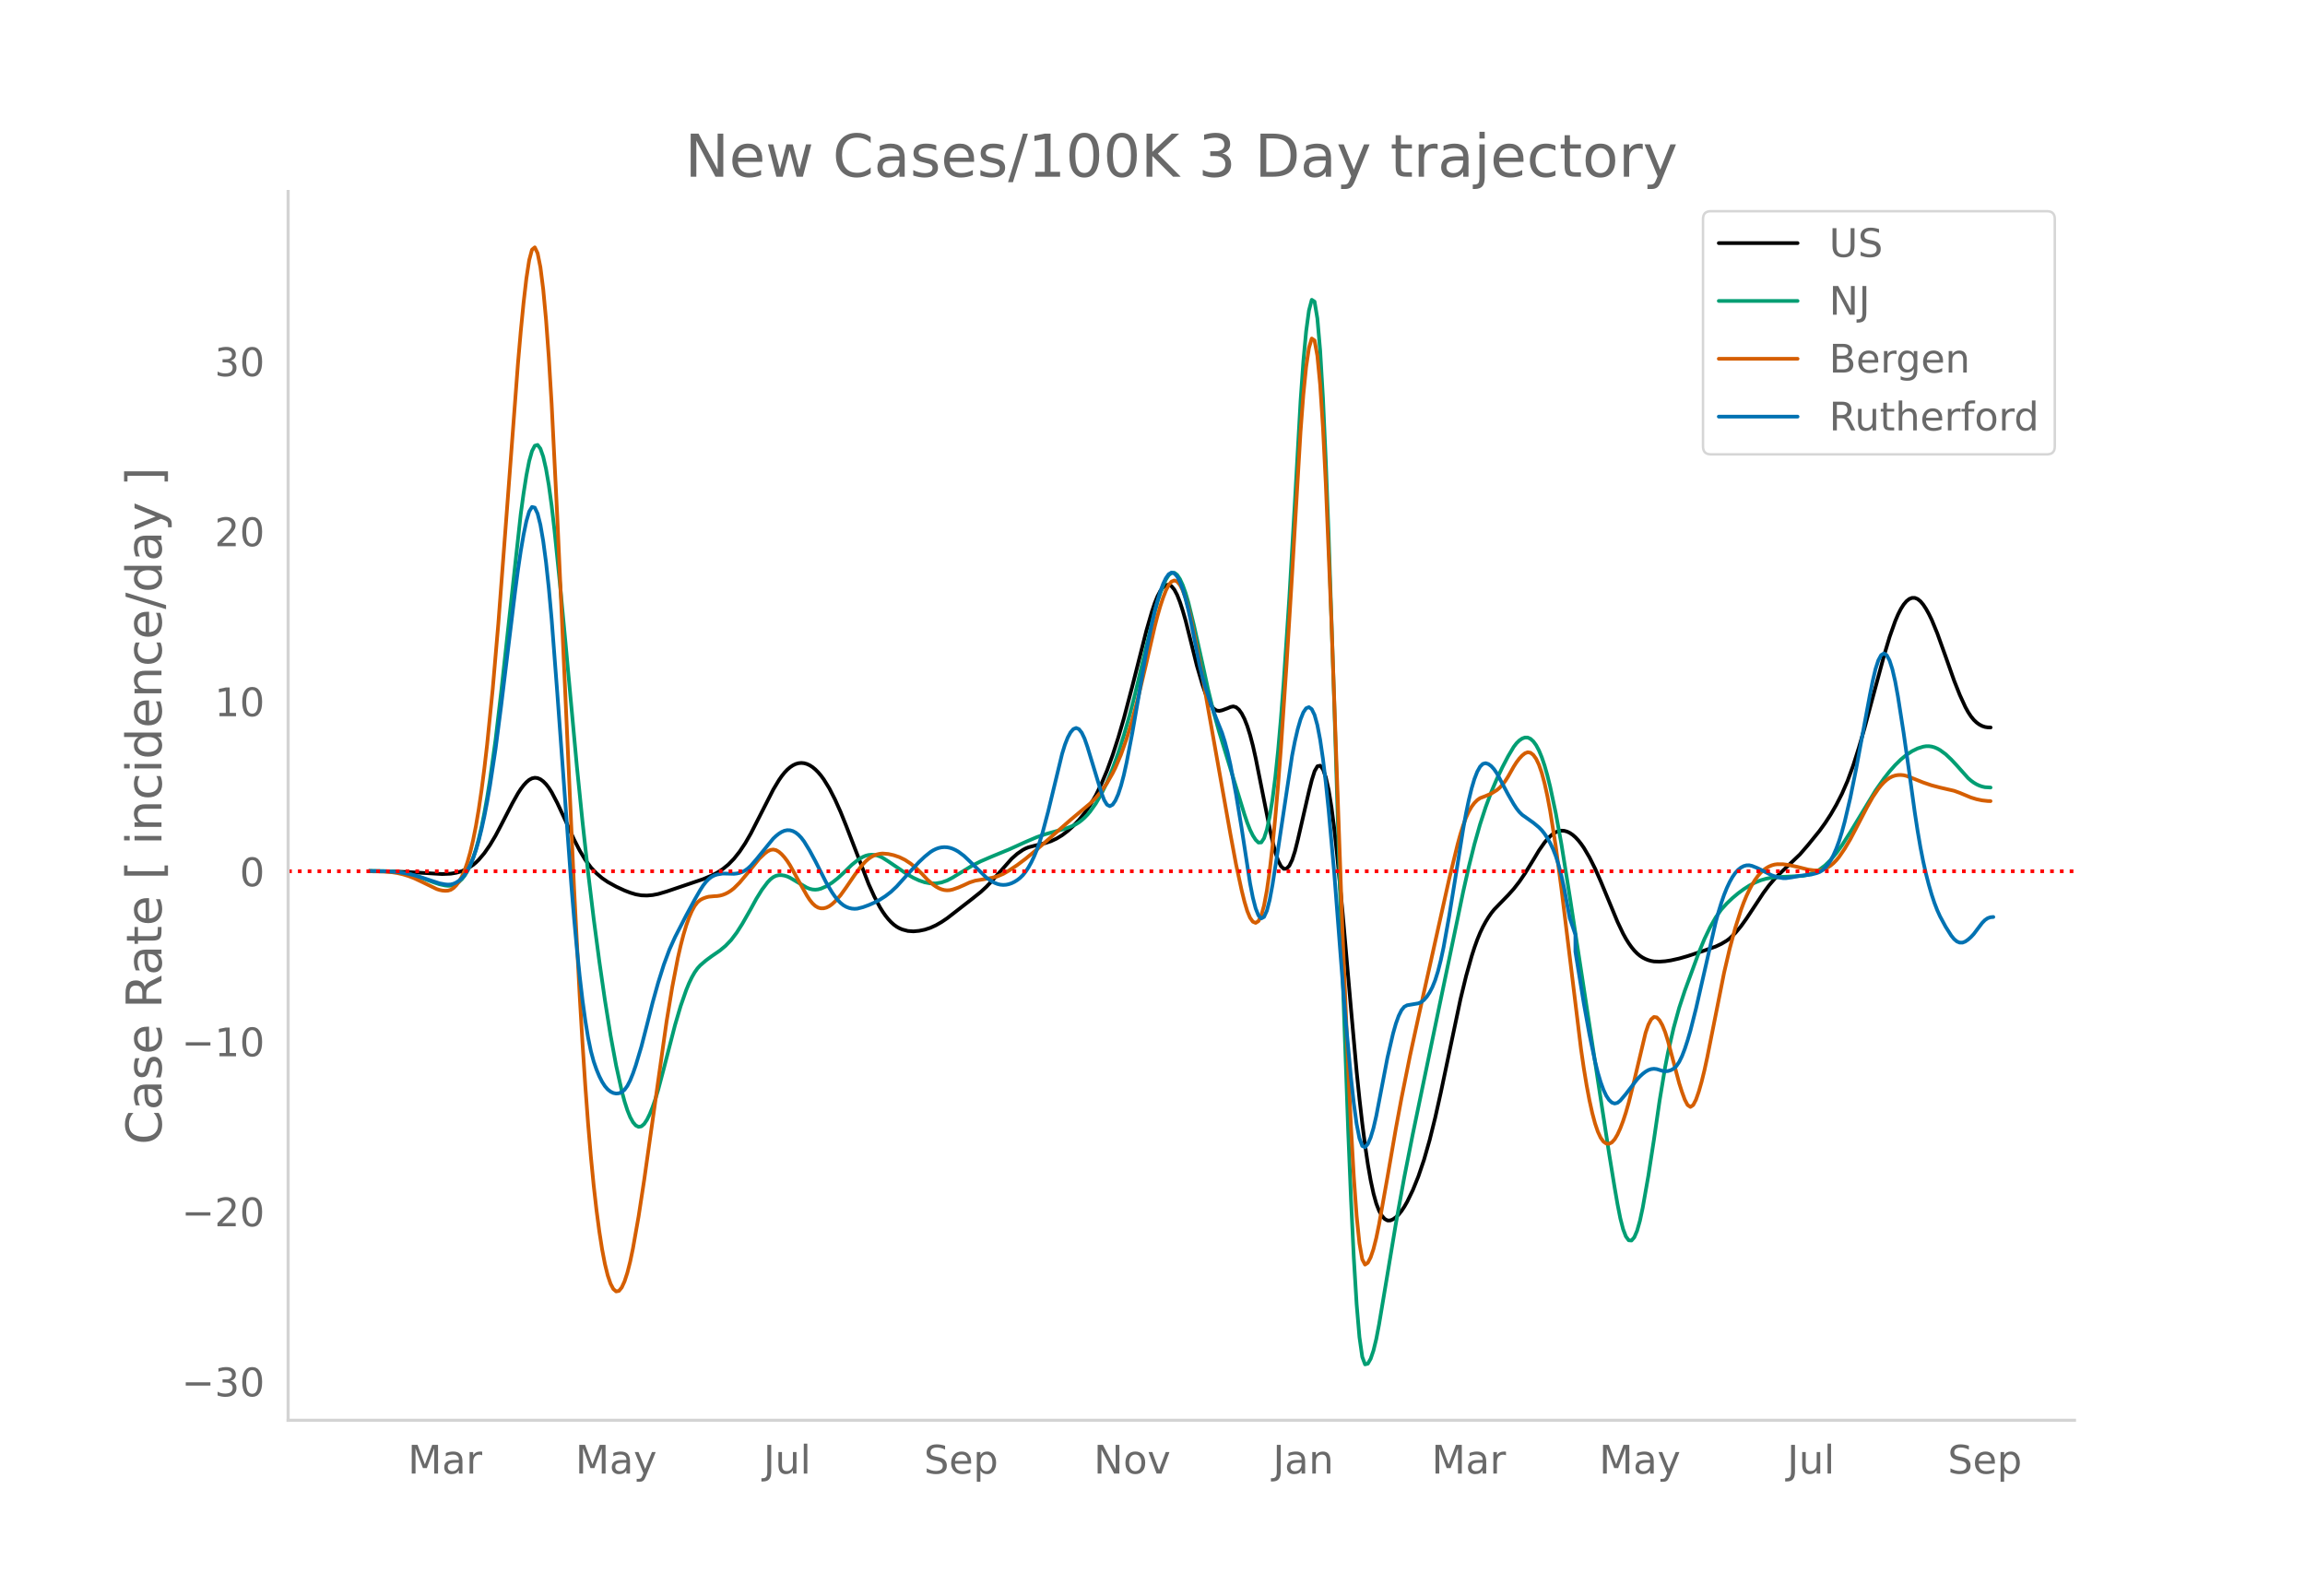 <svg height="864" viewBox="0 0 936 648" width="1248" xmlns="http://www.w3.org/2000/svg" xmlns:xlink="http://www.w3.org/1999/xlink"><defs><style>*{stroke-linecap:butt;stroke-linejoin:round}</style></defs><g id="figure_1"><path d="M0 648h936V0H0z" style="fill:#fff" id="patch_1"/><g id="axes_1"><path d="M117 576.72h725.4V77.76H117z" style="fill:none" id="patch_2"/><path clip-path="url(#p77c555ffbc)" d="m149.973 353.806 10.25.096 6.834.29 12.529.731 3.416-.144 2.278-.378 2.278-.66 2.278-1.035 2.278-1.51 1.139-.953 1.139-1.108 2.278-2.686 2.278-3.294 2.278-3.825 2.278-4.321 4.555-8.839 2.278-4.05 1.14-1.738 1.138-1.503 1.14-1.257 1.138-.958 1.14-.602 1.138-.237 1.139.13 1.139.49 1.139.833 1.139 1.152 1.139 1.47 1.139 1.785 2.278 4.36 3.417 7.342 3.416 7.552 2.278 4.437 2.278 3.797 2.278 3.07 2.278 2.398 2.278 1.947 2.278 1.555 3.417 1.888 3.417 1.585 2.277.873 2.278.689 2.278.395 2.278.076 2.278-.201 2.278-.438 3.417-1.007 14.806-5.019 3.417-1.432 2.278-1.175 2.278-1.48 2.278-1.851 2.278-2.345 2.278-2.87 2.278-3.407 2.278-3.953 3.416-6.68 5.695-11.171 2.278-3.793 1.139-1.648 1.139-1.432 1.139-1.209 1.139-.986 1.139-.765 1.139-.544 1.139-.327 1.139-.111 1.139.105 1.139.321 1.139.531 1.139.735 1.138.937 1.14 1.14 1.138 1.343 1.14 1.545 2.277 3.69 2.278 4.456 2.278 5.083 2.278 5.662 9.112 23.62 2.278 5.032 2.277 4.332 1.14 1.843 1.138 1.628 1.14 1.42 1.138 1.223 1.14 1.026 1.138.828 1.14.64 1.138.482 2.278.608 2.278.153 2.278-.207 2.278-.473 2.278-.749 2.277-1.038 2.278-1.315 2.278-1.535 3.417-2.649 6.834-5.311 3.417-2.732 2.278-2.108 2.278-2.413 7.972-8.97 2.278-2.016 2.278-1.566 1.139-.592 1.139-.458 2.278-.608 4.556-1.116 2.278-.748 2.278-1.062 2.277-1.386 2.278-1.724 2.278-2.064 2.278-2.414 2.278-2.777 2.278-3.287 2.278-3.945 2.278-4.637 2.278-5.44 2.278-6.272 2.278-7.069 2.277-7.834 3.417-12.997 5.695-22.486 2.278-7.88 1.139-3.41 1.139-2.8 1.139-2.154 1.139-1.51 1.139-.852 1.139-.143 1.139.618 1.139 1.392 1.139 2.164 1.139 2.907 1.138 3.502 1.14 3.95 2.277 9.089 2.278 9.187 2.278 7.777 1.14 3.31 1.138 2.787 1.139 2.137 1.139 1.46 1.139.784 1.139.156 1.139-.23 2.278-.844 1.139-.505 1.139-.238 1.139.33 1.139.96 1.139 1.589 1.138 2.226 1.14 2.906 1.138 3.627 1.14 4.357 1.138 5.087 5.695 28.64 1.139 5.122 1.139 4.439 1.139 3.37 1.139 2.225 1.139 1.078 1.139-.07 1.139-1.218 1.139-2.367 1.139-3.517 1.139-4.558 4.555-19.825 1.14-4.527 1.138-3.59 1.14-1.979 1.138-.232 1.14 1.513 1.138 3.27 1.14 5.072 1.138 6.924 1.139 8.785 1.139 10.528 2.278 23.912 3.417 39.213 2.278 25.234 1.139 11.044 1.139 9.952 1.139 8.851 1.138 7.702 1.14 6.502 1.138 5.294 1.14 4.085 1.138 2.922 1.14 1.987 1.138 1.279 1.14.616 1.138-.015 1.139-.497 1.139-.828 1.139-1.128 1.139-1.429 1.139-1.723 1.139-1.99 2.278-4.694 2.278-5.636 2.278-6.726 2.277-7.965 2.278-9.167 2.278-10.2 7.973-37.864 2.278-9.395 2.278-8.12 1.139-3.545 1.139-3.161 1.139-2.772 1.139-2.397 1.139-2.092 1.138-1.86 1.14-1.64 1.138-1.42 2.278-2.354 3.417-3.51 2.278-2.547 2.278-2.922 2.278-3.344 3.417-5.554 2.278-3.796 2.278-3.236 1.139-1.35 1.138-1.168 1.14-.948 1.138-.696 1.14-.438 1.138-.179 1.14.078 1.138.319 1.14.547 1.138.772 1.14.997 1.138 1.22 1.139 1.433 1.139 1.636 2.278 3.868 2.278 4.562 2.278 5.152 6.833 16.5 2.278 4.789 1.14 2.055 1.138 1.824 1.14 1.595 1.138 1.373 1.14 1.161 1.138.95 1.139.745 1.139.578 1.139.446 1.139.32 1.139.197 2.278.072 2.278-.163 2.278-.344 3.416-.763 3.417-.98 6.834-2.28 4.556-1.604 2.278-1.07 2.278-1.358 1.139-.874 2.277-2.199 2.278-2.725 2.278-3.177 6.834-10.366 2.278-3.072 2.278-2.656 2.278-2.283 7.972-7.608 3.417-3.958 4.556-5.617 2.278-3.16 2.278-3.503 2.278-3.935 2.278-4.467 2.278-5.231 2.278-6.226 2.277-7.164 2.278-7.839 3.417-12.762 4.556-16.89 2.278-7.626 2.278-6.414 1.139-2.673 1.139-2.238 1.139-1.792 1.139-1.345 1.139-.899 1.139-.446 1.139.01 1.139.467 1.138.924 1.14 1.368 1.138 1.742 1.14 2.049 1.138 2.34 2.278 5.542 3.417 9.522 3.417 9.678 2.278 5.738 2.278 4.975 1.139 2.053 1.139 1.727 1.139 1.402 1.139 1.086 1.139.817 1.138.596 1.14.385 1.138.173 1.14.034h0" style="fill:none;stroke:#000;stroke-linecap:round;stroke-width:1.5" id="line2d_1"/><path clip-path="url(#p77c555ffbc)" d="m149.973 353.653 6.833.109 3.417.24 3.417.456 3.417.727 3.417 1.025 5.695 2.103 2.278.757 2.277.488 1.14.126 1.138-.036 1.14-.274 1.138-.529 1.14-.783 1.138-1.056 1.14-1.427 1.138-1.894 1.14-2.381 1.138-2.887 1.139-3.487 1.139-4.184 1.139-4.898 1.139-5.614 1.139-6.331 1.139-7.064 2.278-16.368 2.278-19.307 7.972-72.523 1.14-8.324 1.138-7.255 1.14-5.828 1.138-4.044 1.139-2.188 1.139-.331 1.139 1.509 1.139 3.27 1.139 4.952 1.139 6.619 1.139 8.285 1.139 9.848 2.278 22.34 2.278 24.188 4.555 49.534 2.278 22.422 2.278 20.64 2.278 18.86 2.278 17.239 2.278 15.776 2.278 14.229L250.2 432.7l2.278 10.295 1.139 4.268 1.139 3.55 1.138 2.81 1.14 2.072 1.138 1.32 1.14.559 1.138-.206 1.14-.969 1.138-1.709 1.14-2.324 1.138-2.818 1.14-3.287 1.138-3.756 2.278-8.605 4.556-17.652 2.278-7.73 2.278-6.524 1.139-2.764 1.138-2.385 1.14-1.997 1.138-1.61 1.14-1.25 2.277-1.96 2.278-1.686 3.417-2.36 2.278-1.897 2.278-2.372 2.278-3.01 2.278-3.593 3.417-5.986 2.277-4.173 2.278-3.678 2.278-3.017 1.14-1.18 1.138-.877 1.14-.557 1.138-.252 1.139-.005 1.139.178 1.139.352 1.139.524 6.834 4.02 1.139.457 1.139.275 1.138.083 1.14-.112 1.138-.297 2.278-1.005 2.278-1.433 2.278-1.791 2.278-2.093 3.417-3.337 2.278-1.84 1.139-.774 1.139-.64 1.139-.468 1.139-.29 1.139-.111 1.139.065 1.138.232 1.14.388 1.138.543 2.278 1.45 7.973 5.424 2.278 1.286 2.278 1.056 2.278.763 2.278.417 2.277.022 2.278-.378 2.278-.797 2.278-1.21 7.973-4.877 3.417-1.72 4.556-1.96 6.833-2.816 6.834-3.09 4.556-1.953 3.417-1.178 4.556-1.27 3.416-.932 2.278-.825 2.278-1.075 1.14-.722 1.138-.868 1.14-1.014 1.138-1.173 1.139-1.343 2.278-3.204 2.278-3.918 2.278-4.727 2.278-5.56 2.278-6.364 2.277-7.145 2.278-7.941 2.278-8.81 4.556-19.243 3.417-14.182 1.139-4.061 1.139-3.542 1.139-3.021 1.139-2.471 1.139-1.772 1.139-.923 1.139-.044 1.139.834 1.139 1.695 1.138 2.475 1.14 3.171 1.138 3.85 2.278 9.354 3.417 15.362 2.278 10.452 2.278 9.395 2.278 8.076 10.25 33.448 1.14 3.383 1.138 2.872 1.14 2.317 1.138 1.76 1.14 1.103 1.138-.058 1.14-1.723 1.138-3.489 1.14-5.254 1.138-7.042 1.139-8.93 1.139-10.92 1.139-12.934 1.139-14.878 2.278-34.248 2.278-39.142 2.278-40.58 1.139-16.166 1.138-12.288 1.14-8.41 1.138-4.333 1.14.738 1.138 6.803 1.14 13.066 1.138 19.328 1.14 25.294 1.138 29.77 2.278 68.199 3.417 111.067 2.278 63.534 1.139 27.684 1.139 23.742 1.139 18.656 1.139 13.34 1.139 8.026 1.139 3.041 1.138-.294 1.14-1.98 1.138-3.333 1.14-4.689 1.138-5.937 3.417-20.406 3.417-20.578 3.417-18.843 3.417-17.335 10.25-49.349 7.973-38.256 2.278-11.002 2.278-10.095 2.278-9.132 2.278-8.05 2.278-6.99 2.277-6.145 2.278-5.36 2.278-4.772 2.278-4.378 2.278-3.826 1.139-1.475 1.139-1.127 1.139-.779 1.139-.416 1.139.015 1.139.518 1.139 1.034 1.139 1.559 1.139 2.13 1.139 2.748 1.139 3.375 1.139 4.002 1.138 4.613 2.278 10.752 2.278 12.533 3.417 21.367 12.529 81.955 3.417 22.299 2.277 13.974 1.14 6.582 1.138 5.76 1.14 4.42 1.138 2.976 1.14 1.535 1.138.098 1.14-1.303 1.138-2.669 1.139-4.029 1.139-5.311 2.278-12.927 2.278-14.739 2.278-15.731 2.278-13.758 1.139-5.86 2.277-9.904 2.278-8.288 2.278-6.921 5.695-15.491 2.278-5.51 2.278-4.754 2.278-3.988 2.278-3.206 2.278-2.511 2.278-2.163 2.277-1.91 2.278-1.68 2.278-1.461 2.278-1.211 2.278-.932 2.278-.661 2.278-.43 2.278-.213 10.25-.499 2.278-.464 2.278-.834 2.278-1.233 2.278-1.724 2.278-2.237 2.278-2.722 2.278-3.175 3.417-5.36 10.25-16.933 3.417-4.86 2.278-2.898 2.278-2.576 2.278-2.235 2.278-1.873 2.278-1.507 2.278-1.12 2.277-.722 1.14-.177 1.138-.016 1.14.153 1.138.32 1.14.484 1.138.635 2.278 1.676 2.278 2.16 2.278 2.44 4.556 5.105 1.139.995 1.139.834 1.139.677 1.139.528 1.138.39 1.14.251 2.277.139h0" style="fill:none;stroke:#009e73;stroke-linecap:round;stroke-width:1.5" id="line2d_2"/><path clip-path="url(#p77c555ffbc)" d="m149.973 353.749 5.694.11 3.417.308 2.278.357 2.278.522 2.278.699 2.278.875 3.417 1.617 5.695 2.772 1.139.371 1.139.238 1.138.104 1.14-.053 1.138-.328 1.14-.72 1.138-1.137 1.14-1.552 1.138-1.997 1.14-2.58 1.138-3.304 1.14-4.056 1.138-4.832 1.139-5.723 1.139-6.73 1.139-7.76 1.139-8.79 1.139-9.817 2.278-22.626 2.278-26.545 3.416-45.127 4.556-60.513 1.14-13.102 1.138-11.548 1.14-9.845 1.138-7.412 1.14-4.248 1.138-.937 1.139 2.374 1.139 5.682 1.139 8.972 1.139 12.245 1.139 15.514 1.139 18.785 2.278 45.577 3.417 75.334 3.416 75.802 2.278 43.574 1.14 19.234 1.138 17.342 1.14 15.422 1.138 13.5 1.14 11.628 1.138 10 1.139 8.618 1.139 7.283 1.139 5.949 1.139 4.626 1.139 3.364 1.139 2.162 1.139.973 1.139-.218 1.139-1.391 1.139-2.484 1.139-3.494 1.138-4.488 1.14-5.44 2.277-12.887 2.278-14.872 9.112-64.473 2.278-13.81L275.258 389l1.139-5.018 1.139-4.41 1.139-3.804 1.139-3.212 1.138-2.635 1.14-2.059 1.138-1.484 1.14-.945 1.138-.593 1.14-.424 1.138-.293 2.278-.215 1.14-.056 1.138-.169 1.139-.305 1.139-.444 1.139-.59 1.139-.744 1.139-.902 2.278-2.266 3.417-4.07 4.555-5.645 2.278-2.168 1.14-.846 1.138-.566 1.14-.17 1.138.248 1.14.654 1.138.989 1.139 1.255 1.139 1.506 1.139 1.76 3.417 6.177 3.417 6.066 1.139 1.77 1.139 1.423 1.138 1.048 1.14.673 1.138.306 1.14-.017 1.138-.295 1.14-.566 1.138-.826 1.14-1.039 2.277-2.56 2.278-3.164 3.417-4.997 2.278-3.086 1.139-1.386 1.139-1.193 1.139-.988 1.139-.784 1.139-.583 1.138-.407 1.14-.254 1.138-.106 2.278.18 2.278.507 2.278.782 2.278 1.115 2.278 1.505 2.278 1.887 2.278 2.23 2.278 2.414 2.278 2 1.138.79 1.14.645 1.138.48 1.14.297 1.138.11 1.14-.079 1.138-.254 2.278-.796 2.278-.987 2.278-1.064 2.278-.738 3.417-.565 3.417-.597 2.277-.618 2.278-.975 2.278-1.302 3.417-2.278 3.417-2.575 4.556-3.761 5.695-5.003 7.972-7.01 7.973-6.667 2.278-2.311 2.278-2.67 2.278-3.281 2.278-3.963 1.139-2.288 2.277-5.364 2.278-6.438 2.278-7.541 2.278-8.659 3.417-14.325 3.417-14.905 1.139-4.424 1.139-3.937 1.139-3.452 1.139-2.93 1.139-2.238 1.139-1.369 1.139-.467 1.139.434 1.139 1.333 1.138 2.21 1.14 3.071 1.138 3.926 1.14 4.733 2.277 10.951 2.278 12.16 11.39 64.209 2.278 12.206 2.278 10.567 1.138 4.595 1.14 3.819 1.138 2.746 1.14 1.614 1.138.483 1.14-.717 1.138-2.252 1.14-4.126 1.138-6.066 1.14-8.006 1.138-9.916 1.139-11.667 1.139-13.26 1.139-14.824 2.278-33.743 2.278-37.043 3.417-57.741 1.139-15.039 1.138-11.362 1.14-7.686 1.138-3.851 1.14.772 1.138 6.185 1.14 11.757 1.138 17.328 1.14 22.614 2.277 55.404 2.278 63.954 2.278 63.656 2.278 54.792 1.139 23.737 1.139 20.257 1.139 15.803 1.139 11.153 1.139 6.503 1.139 2.145 1.138-.754 1.14-2.193 1.138-3.342 1.14-4.489 1.138-5.553 3.417-19.19 3.417-19.789 2.278-12.295 3.417-17.01 3.417-15.698 6.833-30.729 5.695-25.555 3.417-14.01 1.139-4.159 1.139-3.633 1.139-3.073 1.139-2.51 1.139-1.969 1.139-1.514 1.139-1.15 1.139-.804 2.278-.868 2.277-.984 2.278-1.416 1.14-.96 1.138-1.224 1.14-1.504 1.138-1.785 2.278-4.034 1.139-1.784 1.139-1.505 1.139-1.225 1.139-.912 1.139-.436 1.139.207 1.139.88 1.139 1.578 1.139 2.382 1.139 3.294 1.139 4.229 1.139 5.163 1.138 6.073 2.278 14.402 2.278 17.018 7.973 65.288 1.139 7.815 1.139 6.93 1.139 6.046 1.139 5.154 1.139 4.256 1.139 3.358 1.139 2.458 1.139 1.578 1.139.79 1.139.096 1.138-.581 1.14-1.257 1.138-1.917 1.14-2.495 1.138-2.992 1.14-3.472 1.138-3.952 2.278-9.103 4.556-19.22 1.139-3.358 1.139-2.17 1.139-.984 1.139.172 1.139 1.169 1.139 2.006 1.139 2.814 1.139 3.619 4.555 17.104 1.14 3.574 1.138 3.12 1.14 2.18 1.138.762 1.14-.756 1.138-2.2 1.14-3.276 1.138-3.983 1.139-4.618 1.139-5.253 6.834-34.34 2.278-9.798 2.277-8.485 2.278-7.16 1.14-3.081 1.138-2.75 1.14-2.425 1.138-2.126 1.14-1.855 1.138-1.59 1.14-1.325 1.138-1.067 1.139-.847 1.139-.665 1.139-.49 1.139-.317 1.139-.15 2.278.017 2.278.293 3.416.746 4.556 1.138 2.278.306 1.14.056 1.138-.06 1.14-.226 1.138-.4 1.139-.576 1.139-.753 1.139-.948 1.139-1.157 1.139-1.37 2.278-3.318 2.278-3.856 2.278-4.32 4.555-8.767 2.278-4.026 2.278-3.374 1.14-1.407 1.138-1.218 1.139-1.017 1.139-.804 1.139-.587 1.139-.378 1.139-.194 1.139-.038 1.139.112 1.139.262 2.278.869 4.555 1.82 3.417 1.161 3.417.899 5.695 1.31 2.278.825 4.556 1.897 2.278.696 2.277.483 2.278.25 1.14.035h0" style="fill:none;stroke:#d55e00;stroke-linecap:round;stroke-width:1.5" id="line2d_3"/><path clip-path="url(#p77c555ffbc)" d="m149.973 353.678 6.833.104 4.556.342 3.417.51 3.417.77 3.417 1.034 6.834 2.25 2.277.426 1.14.1 1.138-.054 1.14-.277 1.138-.516 1.14-.754 1.138-1.01 1.14-1.355 1.138-1.79 1.14-2.243 1.138-2.712 1.139-3.266 1.139-3.902 1.139-4.557 1.139-5.21 1.139-5.865 1.139-6.518 2.278-14.996 2.278-17.55 5.694-46.592 1.14-8.631 1.138-7.671 1.14-6.629 1.138-5.495 1.14-3.904 1.138-1.857 1.139.28 1.139 2.42 1.139 4.543 1.139 6.6 1.139 8.587 1.139 10.562 1.139 12.536 2.278 29.731 5.694 77.865 1.14 13.826 1.138 12.455 1.14 11.085 1.138 9.703 1.14 8.313 1.138 6.92 1.14 5.53 1.138 4.212 1.139 3.279 1.139 2.726 1.139 2.25 1.139 1.774 1.139 1.31 1.139.904 1.139.56 1.139.225 1.139-.109 1.139-.467 1.139-.955 1.139-1.57 1.138-2.21 1.14-2.824 1.138-3.304 2.278-7.614 2.278-8.842 2.278-9.026 2.278-8.17 2.278-7.231 2.278-6.151 2.278-5.058 4.556-8.865 3.416-6.329 2.278-3.953 1.14-1.765 1.138-1.482 1.14-1.18 1.138-.875 1.14-.588 1.138-.38 2.278-.387 2.278.048 2.278.06 1.139-.123 1.139-.239 1.139-.402 1.139-.612 1.139-.83 1.139-1.05 2.277-2.625 6.834-8.416 1.14-1.07 1.138-.901 1.139-.721 1.139-.498 1.139-.23 1.139.045 1.139.324 1.139.61 1.139.901 1.139 1.198 1.139 1.492 2.278 3.732 2.277 4.228 4.556 8.985 2.278 3.784 1.14 1.639 1.138 1.427 1.14 1.176 1.138.916 1.139.664 1.139.449 1.139.268 1.139.095 1.139-.077 2.278-.583 2.278-.83 2.278-.99 2.277-1.2 2.278-1.465 2.278-1.756 2.278-2.15 4.556-5.05 4.556-4.917 2.278-2.151 2.278-1.843 1.139-.72 1.138-.562 1.14-.407 1.138-.25 1.14-.095 1.138.063 1.14.22 1.138.376 1.14.52 1.138.652 2.278 1.7 2.278 2.147 6.834 6.7 2.278 1.578 1.139.588 1.138.438 1.14.27 1.138.1 1.14-.07 1.138-.235 1.14-.393 1.138-.55 1.14-.709 1.138-.879 1.14-1.115 1.138-1.417 1.139-1.731 1.139-2.046 1.139-2.373 1.139-2.754 1.139-3.192 1.139-3.64 2.278-8.595 5.694-23.539 1.14-3.684 1.138-2.904 1.14-2.123 1.138-1.326 1.14-.46 1.138.481 1.14 1.435 1.138 2.388 1.139 3.262 5.695 18.712 1.139 3.01 1.139 1.863 1.139.613 1.139-.607 1.139-1.669 1.139-2.573 1.138-3.448 1.14-4.321 1.138-5.147 2.278-11.812 2.278-13.054 3.417-20.124 2.278-11.343 1.139-4.932 1.139-4.364 1.139-3.729 1.139-3.078 1.139-2.402 1.139-1.596 1.139-.662 1.139.3 1.139 1.26 1.139 2.2 1.138 3.046 1.14 3.792 1.138 4.519 1.14 5.245 3.416 17.126 1.14 4.724 1.138 4.112 2.278 7.042 2.278 6.002 2.278 5.647 1.139 3.59 1.139 4.317 1.139 5.045 2.278 12.044 2.278 13.8 3.416 22.33 1.14 5.845 1.138 4.378 1.14 2.878 1.138 1.208 1.14-.63 1.138-2.5 1.14-4.374 1.138-6.105 2.278-14.619 5.695-37.917 1.139-5.836 1.139-4.9 1.139-3.942 1.139-2.865 1.138-1.67 1.14-.45 1.138.819 1.14 2.343 1.138 4.12 1.14 5.95 1.138 7.778 1.14 9.546 1.138 11.01 2.278 25.439 2.278 29.64 2.278 29.36 2.278 24.595 1.139 10.318 1.139 8.356 1.139 5.793 1.139 3.11 1.139.553 1.138-1.359 1.14-2.63 1.138-3.775 1.14-4.917 4.555-23.758 2.278-9.785 1.139-4.004 1.139-3.162 1.139-2.283 1.139-1.404 1.139-.6 4.556-.771 1.139-.489 1.139-.878 1.139-1.3 1.138-1.721 1.14-2.178 1.138-2.81 1.14-3.62 1.138-4.461 1.14-5.306 2.277-12.7 3.417-21.08 2.278-14.31 1.139-6.283 1.139-5.481 1.139-4.674 1.139-3.825 1.139-2.938 1.139-2.042 1.139-1.146 1.139-.29 1.138.369 1.14.83 1.138 1.25 1.14 1.673 2.277 4.274 2.278 4.288 2.278 3.947 1.139 1.732 1.139 1.446 1.139 1.141 2.278 1.614 2.278 1.618 2.278 1.885 1.139 1.163 1.139 1.44 1.139 1.735 1.138 2.033 1.14 2.367 1.138 2.894 1.14 3.613 1.138 4.37 1.14 5.128 2.277 12.193 2.278 6.65v6.907l3.417 20.985 2.278 12.574 2.278 10.982 1.139 4.55 1.139 3.838 1.139 3.127 1.139 2.42 1.139 1.728 1.138 1.056 1.14.387 1.138-.283 1.14-.903 2.277-2.69 4.556-5.927 1.139-1.206 1.139-1.042 1.139-.87 1.139-.655 1.139-.399 1.139-.133 1.139.132 2.278.718 1.139.158 1.139-.09 1.139-.336 1.138-.618 1.14-1.065 1.138-1.68 1.14-2.326 1.138-2.953 1.14-3.478 1.138-3.9 2.278-9.005 7.973-34.975 1.139-4.177 1.139-3.728 1.139-3.28 1.139-2.837 1.139-2.418 1.139-2.025 1.138-1.636 1.14-1.254 1.138-.913 1.14-.61 1.138-.313 1.14-.018 1.138.256 2.278.922 2.278 1.13 3.417 1.75 2.278.774 2.278.389 1.139.02 2.278-.316 3.416-.646 4.556-.512 2.278-.583 1.14-.43 1.138-.654 1.139-1 1.139-1.371 1.139-1.741 1.139-2.126 1.139-2.583 1.139-3.11 1.139-3.654 1.139-4.182 2.278-9.704 2.278-11.28 5.694-30.598 1.14-5.626 1.138-4.839 1.14-3.526 1.138-2.109 1.14-.69 1.138.727 1.139 2.133 1.139 3.531 1.139 4.927 1.139 6.233 2.278 14.594 2.278 15.968 2.278 16.504 1.139 7.425 1.138 6.625 1.14 5.825 1.138 5.051 1.14 4.414 1.138 3.91 1.14 3.435 1.138 2.959 1.14 2.51 2.277 4.23 2.278 3.593 1.139 1.401 1.139.955 1.139.482 1.139.008 1.139-.444 1.139-.785 1.139-1.014 1.139-1.222 2.278-3.018 1.138-1.5 1.14-1.162 1.138-.777 1.14-.391 1.138-.1h0" style="fill:none;stroke:#0072b2;stroke-linecap:round;stroke-width:1.5" id="line2d_4"/><path clip-path="url(#p77c555ffbc)" d="M117 353.79h725.4" style="fill:none;stroke:red;stroke-dasharray:1.5,2.475;stroke-dashoffset:0;stroke-width:1.5" id="line2d_5"/><path d="M117 576.72V77.76" style="fill:none;stroke:#d3d3d3;stroke-linecap:square;stroke-linejoin:miter;stroke-width:1.25" id="patch_3"/><path d="M117 576.72h725.4" style="fill:none;stroke:#d3d3d3;stroke-linecap:square;stroke-linejoin:miter;stroke-width:1.25" id="patch_4"/><g id="matplotlib.axis_1"><g id="xtick_1"><g style="fill:#696969" transform="matrix(.16 0 0 -.16 165.63 598.378)" id="text_1"><defs><path d="M9.813 72.906h14.703l18.593-49.61 18.703 49.61h14.704V0H66.89v64.016l-18.797-50h-9.907l-18.796 50V0H9.813z" id="DejaVuSans-77"/><path d="M34.281 27.484q-10.89 0-15.093-2.484-4.204-2.484-4.204-8.5 0-4.781 3.157-7.594 3.156-2.797 8.562-2.797 7.485 0 12 5.297 4.516 5.297 4.516 14.078v2zm17.922 3.72V0H43.22v8.297Q40.14 3.328 35.547.953q-4.594-2.375-11.234-2.375-8.391 0-13.36 4.719Q6 8.016 6 15.922q0 9.219 6.172 13.906 6.187 4.688 18.437 4.688h12.61v.89q0 6.203-4.078 9.594-4.078 3.39-11.453 3.39-4.688 0-9.141-1.124-4.438-1.125-8.531-3.375v8.312q4.921 1.906 9.562 2.844 4.64.953 9.031.953 11.875 0 17.735-6.156 5.86-6.14 5.86-18.64z" id="DejaVuSans-97"/><path d="M41.11 46.297q-1.516.875-3.297 1.281Q36.03 48 33.89 48q-7.625 0-11.703-4.953-4.079-4.953-4.079-14.234V0H9.08v54.688h9.03v-8.5q2.844 4.984 7.375 7.39Q30.031 56 36.531 56q.922 0 2.047-.125 1.125-.11 2.484-.36z" id="DejaVuSans-114"/></defs><use xlink:href="#DejaVuSans-77"/><use x="86.279" xlink:href="#DejaVuSans-97"/><use x="147.559" xlink:href="#DejaVuSans-114"/></g></g><g id="xtick_2"><g style="fill:#696969" transform="matrix(.16 0 0 -.16 233.66 598.378)" id="text_2"><defs><path d="M32.172-5.078q-3.797-9.766-7.422-12.735-3.61-2.984-9.656-2.984H7.906v7.516h5.282q3.703 0 5.75 1.765Q21-9.766 23.483-3.219l1.61 4.094-22.11 53.813H12.5l17.094-42.766 17.093 42.766h9.516z" id="DejaVuSans-121"/></defs><use xlink:href="#DejaVuSans-77"/><use x="86.279" xlink:href="#DejaVuSans-97"/><use x="147.559" xlink:href="#DejaVuSans-121"/></g></g><g id="xtick_3"><g style="fill:#696969" transform="matrix(.16 0 0 -.16 310.024 598.378)" id="text_3"><defs><path d="M9.813 72.906h9.859V5.078q0-13.187-5-19.14-5-5.954-16.094-5.954h-3.75v8.297h3.078q6.531 0 9.219 3.672Q9.813-4.39 9.813 5.078z" id="DejaVuSans-74"/><path d="M8.5 21.578v33.11h8.984V21.922q0-7.766 3.016-11.656 3.031-3.875 9.094-3.875 7.265 0 11.484 4.64 4.234 4.64 4.234 12.656v31h8.985V0h-8.984v8.406Q42.047 3.422 37.718 1q-4.313-2.422-10.032-2.422-9.421 0-14.312 5.86Q8.5 10.296 8.5 21.578zM31.11 56z" id="DejaVuSans-117"/><path d="M9.422 75.984h8.984V0H9.422z" id="DejaVuSans-108"/></defs><use xlink:href="#DejaVuSans-74"/><use x="29.492" xlink:href="#DejaVuSans-117"/><use x="92.871" xlink:href="#DejaVuSans-108"/></g></g><g id="xtick_4"><g style="fill:#696969" transform="matrix(.16 0 0 -.16 375.212 598.378)" id="text_4"><defs><path d="M53.516 70.516V60.89q-5.61 2.687-10.594 4-4.984 1.328-9.625 1.328-8.047 0-12.422-3.125t-4.375-8.89q0-4.845 2.906-7.313 2.907-2.453 11.016-3.97l5.953-1.218q11.031-2.11 16.281-7.406 5.25-5.297 5.25-14.172 0-10.61-7.11-16.078-7.093-5.469-20.812-5.469-5.172 0-11.015 1.172Q13.14.922 6.89 3.219v10.156q6-3.36 11.765-5.078 5.766-1.703 11.328-1.703 8.438 0 13.032 3.312 4.593 3.328 4.593 9.485 0 5.359-3.297 8.39-3.296 3.032-10.812 4.547L27.484 33.5q-11.03 2.188-15.968 6.875-4.922 4.688-4.922 13.047 0 9.672 6.812 15.234 6.813 5.563 18.766 5.563 5.14 0 10.453-.938 5.328-.922 10.89-2.765z" id="DejaVuSans-83"/><path d="M56.203 29.594v-4.39H14.891q.593-9.282 5.593-14.142 5-4.859 13.938-4.859 5.172 0 10.031 1.266 4.86 1.265 9.656 3.812v-8.5Q49.266.734 44.187-.344 39.11-1.422 33.892-1.422q-13.094 0-20.735 7.61-7.64 7.625-7.64 20.625 0 13.421 7.25 21.296Q20.016 56 32.328 56q11.031 0 17.453-7.11 6.422-7.093 6.422-19.296zm-8.984 2.64q-.094 7.36-4.125 11.75-4.032 4.407-10.672 4.407-7.516 0-12.031-4.25-4.516-4.25-5.203-11.97z" id="DejaVuSans-101"/><path d="M18.11 8.203v-29H9.077v75.484h9.031v-8.296q2.844 4.875 7.157 7.234Q29.594 56 35.594 56q9.968 0 16.187-7.906 6.235-7.907 6.235-20.797T51.78 6.484q-6.218-7.906-16.187-7.906-6 0-10.328 2.375-4.313 2.375-7.157 7.25zm30.578 19.094q0 9.906-4.079 15.547-4.078 5.64-11.203 5.64-7.14 0-11.218-5.64-4.079-5.64-4.079-15.547 0-9.906 4.078-15.547 4.079-5.64 11.22-5.64 7.124 0 11.202 5.64t4.078 15.547z" id="DejaVuSans-112"/></defs><use xlink:href="#DejaVuSans-83"/><use x="63.477" xlink:href="#DejaVuSans-101"/><use x="125" xlink:href="#DejaVuSans-112"/></g></g><g id="xtick_5"><g style="fill:#696969" transform="matrix(.16 0 0 -.16 444.153 598.378)" id="text_5"><defs><path d="M9.813 72.906h13.28l32.329-60.984v60.984h9.562V0h-13.28L19.39 60.984V0H9.813z" id="DejaVuSans-78"/><path d="M30.61 48.39q-7.22 0-11.422-5.64-4.204-5.64-4.204-15.453 0-9.813 4.172-15.453 4.188-5.64 11.453-5.64 7.188 0 11.375 5.655 4.203 5.672 4.203 15.438 0 9.719-4.203 15.406-4.187 5.688-11.375 5.688zm0 7.61q11.718 0 18.406-7.625 6.703-7.61 6.703-21.078 0-13.422-6.703-21.078-6.688-7.64-18.407-7.64-11.765 0-18.437 7.64-6.656 7.656-6.656 21.078 0 13.469 6.656 21.078Q18.844 56 30.609 56z" id="DejaVuSans-111"/><path d="M2.984 54.688H12.5L29.594 8.797l17.093 45.89h9.516L35.687 0H23.485z" id="DejaVuSans-118"/></defs><use xlink:href="#DejaVuSans-78"/><use x="74.805" xlink:href="#DejaVuSans-111"/><use x="135.986" xlink:href="#DejaVuSans-118"/></g></g><g id="xtick_6"><g style="fill:#696969" transform="matrix(.16 0 0 -.16 516.912 598.378)" id="text_6"><defs><path d="M54.89 33.016V0h-8.984v32.719q0 7.765-3.031 11.61-3.031 3.858-9.078 3.858-7.281 0-11.484-4.64-4.204-4.625-4.204-12.64V0H9.08v54.688h9.03v-8.5q3.235 4.937 7.594 7.374Q30.078 56 35.797 56q9.422 0 14.25-5.828 4.844-5.828 4.844-17.156z" id="DejaVuSans-110"/></defs><use xlink:href="#DejaVuSans-74"/><use x="29.492" xlink:href="#DejaVuSans-97"/><use x="90.771" xlink:href="#DejaVuSans-110"/></g></g><g id="xtick_7"><g style="fill:#696969" transform="matrix(.16 0 0 -.16 581.35 598.378)" id="text_7"><use xlink:href="#DejaVuSans-77"/><use x="86.279" xlink:href="#DejaVuSans-97"/><use x="147.559" xlink:href="#DejaVuSans-114"/></g></g><g id="xtick_8"><g style="fill:#696969" transform="matrix(.16 0 0 -.16 649.379 598.378)" id="text_8"><use xlink:href="#DejaVuSans-77"/><use x="86.279" xlink:href="#DejaVuSans-97"/><use x="147.559" xlink:href="#DejaVuSans-121"/></g></g><g id="xtick_9"><g style="fill:#696969" transform="matrix(.16 0 0 -.16 725.743 598.378)" id="text_9"><use xlink:href="#DejaVuSans-74"/><use x="29.492" xlink:href="#DejaVuSans-117"/><use x="92.871" xlink:href="#DejaVuSans-108"/></g></g><g id="xtick_10"><g style="fill:#696969" transform="matrix(.16 0 0 -.16 790.93 598.378)" id="text_10"><use xlink:href="#DejaVuSans-83"/><use x="63.477" xlink:href="#DejaVuSans-101"/><use x="125" xlink:href="#DejaVuSans-112"/></g></g></g><g id="matplotlib.axis_2"><g id="ytick_1"><g style="fill:#696969" transform="matrix(.16 0 0 -.16 73.733 566.998)" id="text_11"><defs><path d="M10.594 35.5h62.593v-8.297H10.594z" id="DejaVuSans-8722"/><path d="M40.578 39.313Q47.656 37.797 51.625 33q3.984-4.781 3.984-11.813 0-10.78-7.422-16.703-7.421-5.906-21.093-5.906-4.578 0-9.438.906-4.86.907-10.031 2.72v9.515q4.094-2.39 8.969-3.61 4.89-1.218 10.218-1.218 9.266 0 14.125 3.656 4.86 3.656 4.86 10.64 0 6.454-4.516 10.079-4.515 3.64-12.562 3.64h-8.5v8.11h8.89q7.266 0 11.125 2.906 3.86 2.906 3.86 8.375 0 5.61-3.985 8.61-3.968 3.015-11.39 3.015-4.063 0-8.703-.89-4.641-.876-10.203-2.72v8.782q5.624 1.562 10.53 2.344 4.907.78 9.25.78 11.235 0 17.766-5.109 6.547-5.093 6.547-13.78 0-6.063-3.468-10.235-3.47-4.172-9.86-5.782z" id="DejaVuSans-51"/><path d="M31.781 66.406q-7.61 0-11.453-7.5Q16.5 51.422 16.5 36.375q0-14.984 3.828-22.484 3.844-7.5 11.453-7.5 7.672 0 11.5 7.5 3.844 7.5 3.844 22.484 0 15.047-3.844 22.531-3.828 7.5-11.5 7.5zm0 7.813q12.266 0 18.735-9.703 6.468-9.688 6.468-28.141 0-18.406-6.468-28.11-6.47-9.687-18.735-9.687-12.25 0-18.718 9.688-6.47 9.703-6.47 28.109 0 18.453 6.47 28.14Q19.53 74.22 31.78 74.22z" id="DejaVuSans-48"/></defs><use xlink:href="#DejaVuSans-8722"/><use x="83.789" xlink:href="#DejaVuSans-51"/><use x="147.412" xlink:href="#DejaVuSans-48"/></g></g><g id="ytick_2"><g style="fill:#696969" transform="matrix(.16 0 0 -.16 73.733 497.955)" id="text_12"><defs><path d="M19.188 8.297h34.421V0H7.33v8.297q5.609 5.812 15.296 15.594 9.703 9.797 12.188 12.64 4.734 5.313 6.609 9 1.89 3.688 1.89 7.25 0 5.813-4.078 9.469-4.078 3.672-10.625 3.672-4.64 0-9.797-1.61-5.14-1.609-11-4.89v9.969Q13.767 71.78 18.938 73q5.188 1.219 9.485 1.219 11.328 0 18.062-5.672 6.735-5.656 6.735-15.125 0-4.5-1.688-8.531-1.672-4.016-6.125-9.485-1.218-1.422-7.765-8.187-6.532-6.766-18.453-18.922z" id="DejaVuSans-50"/></defs><use xlink:href="#DejaVuSans-8722"/><use x="83.789" xlink:href="#DejaVuSans-50"/><use x="147.412" xlink:href="#DejaVuSans-48"/></g></g><g id="ytick_3"><g style="fill:#696969" transform="matrix(.16 0 0 -.16 73.733 428.912)" id="text_13"><defs><path d="M12.406 8.297h16.11v55.625l-17.532-3.516v8.985l17.438 3.515h9.86V8.296H54.39V0H12.406z" id="DejaVuSans-49"/></defs><use xlink:href="#DejaVuSans-8722"/><use x="83.789" xlink:href="#DejaVuSans-49"/><use x="147.412" xlink:href="#DejaVuSans-48"/></g></g><g id="ytick_4"><use xlink:href="#DejaVuSans-48" style="fill:#696969" transform="matrix(.16 0 0 -.16 97.32 359.868)" id="text_14"/></g><g id="ytick_5"><g style="fill:#696969" transform="matrix(.16 0 0 -.16 87.14 290.825)" id="text_15"><use xlink:href="#DejaVuSans-49"/><use x="63.623" xlink:href="#DejaVuSans-48"/></g></g><g id="ytick_6"><g style="fill:#696969" transform="matrix(.16 0 0 -.16 87.14 221.782)" id="text_16"><use xlink:href="#DejaVuSans-50"/><use x="63.623" xlink:href="#DejaVuSans-48"/></g></g><g id="ytick_7"><g style="fill:#696969" transform="matrix(.16 0 0 -.16 87.14 152.739)" id="text_17"><use xlink:href="#DejaVuSans-51"/><use x="63.623" xlink:href="#DejaVuSans-48"/></g></g><g style="fill:#696969" transform="matrix(0 -.2 -.2 0 65.573 464.8)" id="text_18"><defs><path d="M64.406 67.281v-10.39q-4.984 4.64-10.625 6.922-5.64 2.296-11.984 2.296-12.5 0-19.14-7.64-6.641-7.64-6.641-22.094 0-14.406 6.64-22.047 6.64-7.64 19.14-7.64 6.345 0 11.985 2.296 5.64 2.297 10.625 6.938V5.609Q59.234 2.094 53.437.33q-5.78-1.75-12.218-1.75-16.563 0-26.094 10.124-9.516 10.14-9.516 27.672 0 17.578 9.516 27.703 9.531 10.14 26.094 10.14 6.531 0 12.312-1.734 5.797-1.734 10.875-5.203z" id="DejaVuSans-67"/><path d="M44.281 53.078v-8.5q-3.797 1.953-7.906 2.922-4.094.984-8.5.984-6.688 0-10.031-2.047-3.344-2.046-3.344-6.156 0-3.125 2.39-4.906 2.391-1.781 9.626-3.39l3.078-.688q9.562-2.047 13.593-5.781 4.032-3.735 4.032-10.422 0-7.625-6.032-12.078-6.03-4.438-16.578-4.438-4.39 0-9.156.86Q10.688.296 5.422 2v9.281q4.984-2.594 9.812-3.89 4.829-1.282 9.579-1.282 6.343 0 9.75 2.172 3.421 2.172 3.421 6.125 0 3.656-2.468 5.61-2.453 1.953-10.813 3.765l-3.125.735q-8.344 1.75-12.062 5.39-3.704 3.64-3.704 9.985 0 7.718 5.47 11.906Q16.75 56 26.811 56q4.97 0 9.36-.734 4.406-.72 8.11-2.188z" id="DejaVuSans-115"/><path d="M44.39 34.188q3.172-1.079 6.172-4.594 3-3.516 6.032-9.672L66.609 0H56l-9.313 18.703q-3.624 7.328-7.015 9.719-3.39 2.39-9.25 2.39h-10.75V0h-9.86v72.906h22.266q12.5 0 18.656-5.234 6.157-5.219 6.157-15.766 0-6.89-3.203-11.437-3.204-4.532-9.297-6.282zM19.673 64.797V38.922h12.406q7.125 0 10.766 3.297 3.64 3.297 3.64 9.687 0 6.39-3.64 9.64-3.64 3.25-10.766 3.25z" id="DejaVuSans-82"/><path d="M18.313 70.219V54.688h18.5v-6.985h-18.5V18.016q0-6.688 1.828-8.594 1.828-1.906 7.453-1.906h9.218V0h-9.218q-10.407 0-14.36 3.875-3.953 3.89-3.953 14.14v29.688H2.687v6.984h6.594V70.22z" id="DejaVuSans-116"/><path d="M8.594 75.984h20.703V69H17.578V-6.203h11.719v-6.984H8.594z" id="DejaVuSans-91"/><path d="M9.422 54.688h8.984V0H9.422zm0 21.296h8.984v-11.39H9.422z" id="DejaVuSans-105"/><path d="M48.781 52.594v-8.407q-3.812 2.11-7.64 3.157-3.828 1.047-7.735 1.047-8.75 0-13.593-5.547-4.829-5.532-4.829-15.547 0-10.016 4.829-15.563 4.843-5.53 13.593-5.53 3.907 0 7.735 1.046 3.828 1.047 7.64 3.156V2.094Q45.016.344 40.984-.531q-4.015-.89-8.562-.89-12.36 0-19.64 7.765-7.266 7.765-7.266 20.953 0 13.375 7.343 21.031Q20.22 56 33.016 56q4.14 0 8.093-.86 3.953-.843 7.672-2.546z" id="DejaVuSans-99"/><path d="M45.406 46.39v29.594h8.985V0h-8.985v8.203Q42.578 3.328 38.25.953q-4.313-2.375-10.375-2.375-9.906 0-16.14 7.906-6.22 7.922-6.22 20.813 0 12.89 6.22 20.797Q17.968 56 27.874 56q6.063 0 10.375-2.375 4.328-2.36 7.156-7.234zm-30.61-19.093q0-9.906 4.079-15.547 4.078-5.64 11.203-5.64 7.125 0 11.219 5.64 4.11 5.64 4.11 15.547 0 9.906-4.11 15.547-4.094 5.64-11.219 5.64-7.125 0-11.203-5.64-4.078-5.64-4.078-15.547z" id="DejaVuSans-100"/><path d="M25.39 72.906h8.297L8.297-9.28H0z" id="DejaVuSans-47"/><path d="M30.422 75.984v-89.171H9.719v6.984H21.39V69H9.719v6.984z" id="DejaVuSans-93"/></defs><use xlink:href="#DejaVuSans-67"/><use x="69.824" xlink:href="#DejaVuSans-97"/><use x="131.104" xlink:href="#DejaVuSans-115"/><use x="183.203" xlink:href="#DejaVuSans-101"/><use x="244.727" xlink:href="#DejaVuSans-32"/><use x="276.514" xlink:href="#DejaVuSans-82"/><use x="343.746" xlink:href="#DejaVuSans-97"/><use x="405.025" xlink:href="#DejaVuSans-116"/><use x="444.234" xlink:href="#DejaVuSans-101"/><use x="505.758" xlink:href="#DejaVuSans-32"/><use x="537.545" xlink:href="#DejaVuSans-91"/><use x="576.559" xlink:href="#DejaVuSans-32"/><use x="608.346" xlink:href="#DejaVuSans-105"/><use x="636.129" xlink:href="#DejaVuSans-110"/><use x="699.508" xlink:href="#DejaVuSans-99"/><use x="754.488" xlink:href="#DejaVuSans-105"/><use x="782.271" xlink:href="#DejaVuSans-100"/><use x="845.748" xlink:href="#DejaVuSans-101"/><use x="907.271" xlink:href="#DejaVuSans-110"/><use x="970.65" xlink:href="#DejaVuSans-99"/><use x="1025.631" xlink:href="#DejaVuSans-101"/><use x="1087.154" xlink:href="#DejaVuSans-47"/><use x="1120.846" xlink:href="#DejaVuSans-100"/><use x="1184.322" xlink:href="#DejaVuSans-97"/><use x="1245.602" xlink:href="#DejaVuSans-121"/><use x="1304.781" xlink:href="#DejaVuSans-32"/><use x="1336.568" xlink:href="#DejaVuSans-93"/></g></g><g style="fill:#696969" transform="matrix(.24 0 0 -.24 278.113 71.76)" id="text_19"><defs><path d="M4.203 54.688h8.985l11.234-42.672 11.172 42.672h10.593l11.235-42.672 11.187 42.672h8.985L63.28 0H52.688L40.922 44.828 29.109 0H18.5z" id="DejaVuSans-119"/><path d="M9.813 72.906h9.859V42.094L52.39 72.906h12.703L28.906 38.922 67.672 0H54.688L19.672 35.11V0h-9.86z" id="DejaVuSans-75"/><path d="M19.672 64.797V8.109h11.922q15.093 0 22.093 6.829 7 6.843 7 21.593 0 14.64-7 21.453-7 6.813-22.093 6.813zm-9.86 8.11h20.266q21.188 0 31.094-8.813 9.922-8.813 9.922-27.563 0-18.86-9.969-27.703Q51.172 0 30.078 0H9.813z" id="DejaVuSans-68"/><path d="M9.422 54.688h8.984V-.984q0-10.438-3.984-15.125-3.969-4.688-12.813-4.688h-3.421v7.61H.594q5.125 0 6.968 2.374 1.86 2.36 1.86 9.829zm0 21.296h8.984v-11.39H9.422z" id="DejaVuSans-106"/></defs><use xlink:href="#DejaVuSans-78"/><use x="74.805" xlink:href="#DejaVuSans-101"/><use x="136.328" xlink:href="#DejaVuSans-119"/><use x="218.115" xlink:href="#DejaVuSans-32"/><use x="249.902" xlink:href="#DejaVuSans-67"/><use x="319.727" xlink:href="#DejaVuSans-97"/><use x="381.006" xlink:href="#DejaVuSans-115"/><use x="433.105" xlink:href="#DejaVuSans-101"/><use x="494.629" xlink:href="#DejaVuSans-115"/><use x="546.729" xlink:href="#DejaVuSans-47"/><use x="580.42" xlink:href="#DejaVuSans-49"/><use x="644.043" xlink:href="#DejaVuSans-48"/><use x="707.666" xlink:href="#DejaVuSans-48"/><use x="771.289" xlink:href="#DejaVuSans-75"/><use x="836.865" xlink:href="#DejaVuSans-32"/><use x="868.652" xlink:href="#DejaVuSans-51"/><use x="932.275" xlink:href="#DejaVuSans-32"/><use x="964.063" xlink:href="#DejaVuSans-68"/><use x="1041.064" xlink:href="#DejaVuSans-97"/><use x="1102.344" xlink:href="#DejaVuSans-121"/><use x="1161.523" xlink:href="#DejaVuSans-32"/><use x="1193.311" xlink:href="#DejaVuSans-116"/><use x="1232.52" xlink:href="#DejaVuSans-114"/><use x="1273.633" xlink:href="#DejaVuSans-97"/><use x="1334.912" xlink:href="#DejaVuSans-106"/><use x="1362.695" xlink:href="#DejaVuSans-101"/><use x="1424.219" xlink:href="#DejaVuSans-99"/><use x="1479.199" xlink:href="#DejaVuSans-116"/><use x="1518.408" xlink:href="#DejaVuSans-111"/><use x="1579.59" xlink:href="#DejaVuSans-114"/><use x="1620.703" xlink:href="#DejaVuSans-121"/></g><g id="legend_1"><path d="M694.75 184.5H831.2q3.2 0 3.2-3.2V88.96q0-3.2-3.2-3.2H694.75q-3.2 0-3.2 3.2v92.34q0 3.2 3.2 3.2z" style="fill:none;opacity:.8;stroke:#ccc;stroke-linejoin:miter" id="patch_5"/><path d="M697.95 98.718h32" style="fill:none;stroke:#000;stroke-linecap:round;stroke-width:1.5" id="line2d_6"/><g style="fill:#696969" transform="matrix(.16 0 0 -.16 742.75 104.317)" id="text_20"><defs><path d="M8.688 72.906h9.921V28.61q0-11.718 4.235-16.875 4.25-5.14 13.781-5.14 9.469 0 13.719 5.14 4.25 5.157 4.25 16.875v44.297H64.5V27.391q0-14.25-7.063-21.532-7.046-7.28-20.812-7.28-13.828 0-20.89 7.28-7.047 7.282-7.047 21.532z" id="DejaVuSans-85"/></defs><use xlink:href="#DejaVuSans-85"/><use x="73.193" xlink:href="#DejaVuSans-83"/></g><path d="M697.95 122.203h32" style="fill:none;stroke:#009e73;stroke-linecap:round;stroke-width:1.5" id="line2d_8"/><g style="fill:#696969" transform="matrix(.16 0 0 -.16 742.75 127.802)" id="text_21"><use xlink:href="#DejaVuSans-78"/><use x="74.805" xlink:href="#DejaVuSans-74"/></g><path d="M697.95 145.688h32" style="fill:none;stroke:#d55e00;stroke-linecap:round;stroke-width:1.5" id="line2d_10"/><g style="fill:#696969" transform="matrix(.16 0 0 -.16 742.75 151.287)" id="text_22"><defs><path d="M19.672 34.813V8.108H35.5q7.953 0 11.781 3.297 3.844 3.297 3.844 10.078 0 6.844-3.844 10.078-3.828 3.25-11.781 3.25zm0 29.984V42.828h14.61q7.218 0 10.75 2.703 3.546 2.719 3.546 8.282 0 5.515-3.547 8.25-3.531 2.734-10.75 2.734zm-9.86 8.11h25.204q11.28 0 17.375-4.688Q58.5 63.53 58.5 54.89q0-6.703-3.125-10.657-3.125-3.953-9.188-4.922 7.282-1.562 11.313-6.53 4.031-4.954 4.031-12.376 0-9.765-6.64-15.093Q48.25 0 35.984 0H9.812z" id="DejaVuSans-66"/><path d="M45.406 27.984q0 9.766-4.031 15.125-4.016 5.375-11.297 5.375-7.219 0-11.25-5.375-4.031-5.359-4.031-15.125 0-9.718 4.031-15.093t11.25-5.375q7.281 0 11.297 5.375 4.031 5.375 4.031 15.093zm8.985-21.203q0-13.953-6.203-20.765Q42-20.797 29.203-20.797q-4.734 0-8.937.703-4.203.703-8.157 2.172v8.735q3.954-2.141 7.813-3.157 3.86-1.031 7.86-1.031 8.843 0 13.234 4.61 4.39 4.609 4.39 13.937v4.453q-2.781-4.844-7.125-7.234Q33.938 0 27.875 0 17.828 0 11.672 7.656q-6.156 7.672-6.156 20.328 0 12.688 6.156 20.344Q17.828 56 27.875 56q6.063 0 10.406-2.39 4.344-2.391 7.125-7.22v8.297h8.985z" id="DejaVuSans-103"/></defs><use xlink:href="#DejaVuSans-66"/><use x="68.604" xlink:href="#DejaVuSans-101"/><use x="130.127" xlink:href="#DejaVuSans-114"/><use x="169.49" xlink:href="#DejaVuSans-103"/><use x="232.967" xlink:href="#DejaVuSans-101"/><use x="294.49" xlink:href="#DejaVuSans-110"/></g><path d="M697.95 169.173h32" style="fill:none;stroke:#0072b2;stroke-linecap:round;stroke-width:1.5" id="line2d_12"/><g style="fill:#696969" transform="matrix(.16 0 0 -.16 742.75 174.773)" id="text_23"><defs><path d="M54.89 33.016V0h-8.984v32.719q0 7.765-3.031 11.61-3.031 3.858-9.078 3.858-7.281 0-11.484-4.64-4.204-4.625-4.204-12.64V0H9.08v75.984h9.03V46.188q3.235 4.937 7.594 7.374Q30.078 56 35.797 56q9.422 0 14.25-5.828 4.844-5.828 4.844-17.156z" id="DejaVuSans-104"/><path d="M37.11 75.984V68.5h-8.594q-4.828 0-6.72-1.953-1.874-1.953-1.874-7.031v-4.828h14.797v-6.985H19.922V0H10.89v47.703H2.297v6.984h8.594V58.5q0 9.125 4.25 13.297 4.25 4.187 13.468 4.187z" id="DejaVuSans-102"/></defs><use xlink:href="#DejaVuSans-82"/><use x="64.982" xlink:href="#DejaVuSans-117"/><use x="128.361" xlink:href="#DejaVuSans-116"/><use x="167.57" xlink:href="#DejaVuSans-104"/><use x="230.949" xlink:href="#DejaVuSans-101"/><use x="292.473" xlink:href="#DejaVuSans-114"/><use x="333.586" xlink:href="#DejaVuSans-102"/><use x="368.791" xlink:href="#DejaVuSans-111"/><use x="429.973" xlink:href="#DejaVuSans-114"/><use x="469.336" xlink:href="#DejaVuSans-100"/></g></g></g></g><defs><clipPath id="p77c555ffbc"><path d="M117 77.76h725.4v498.96H117z"/></clipPath></defs></svg>